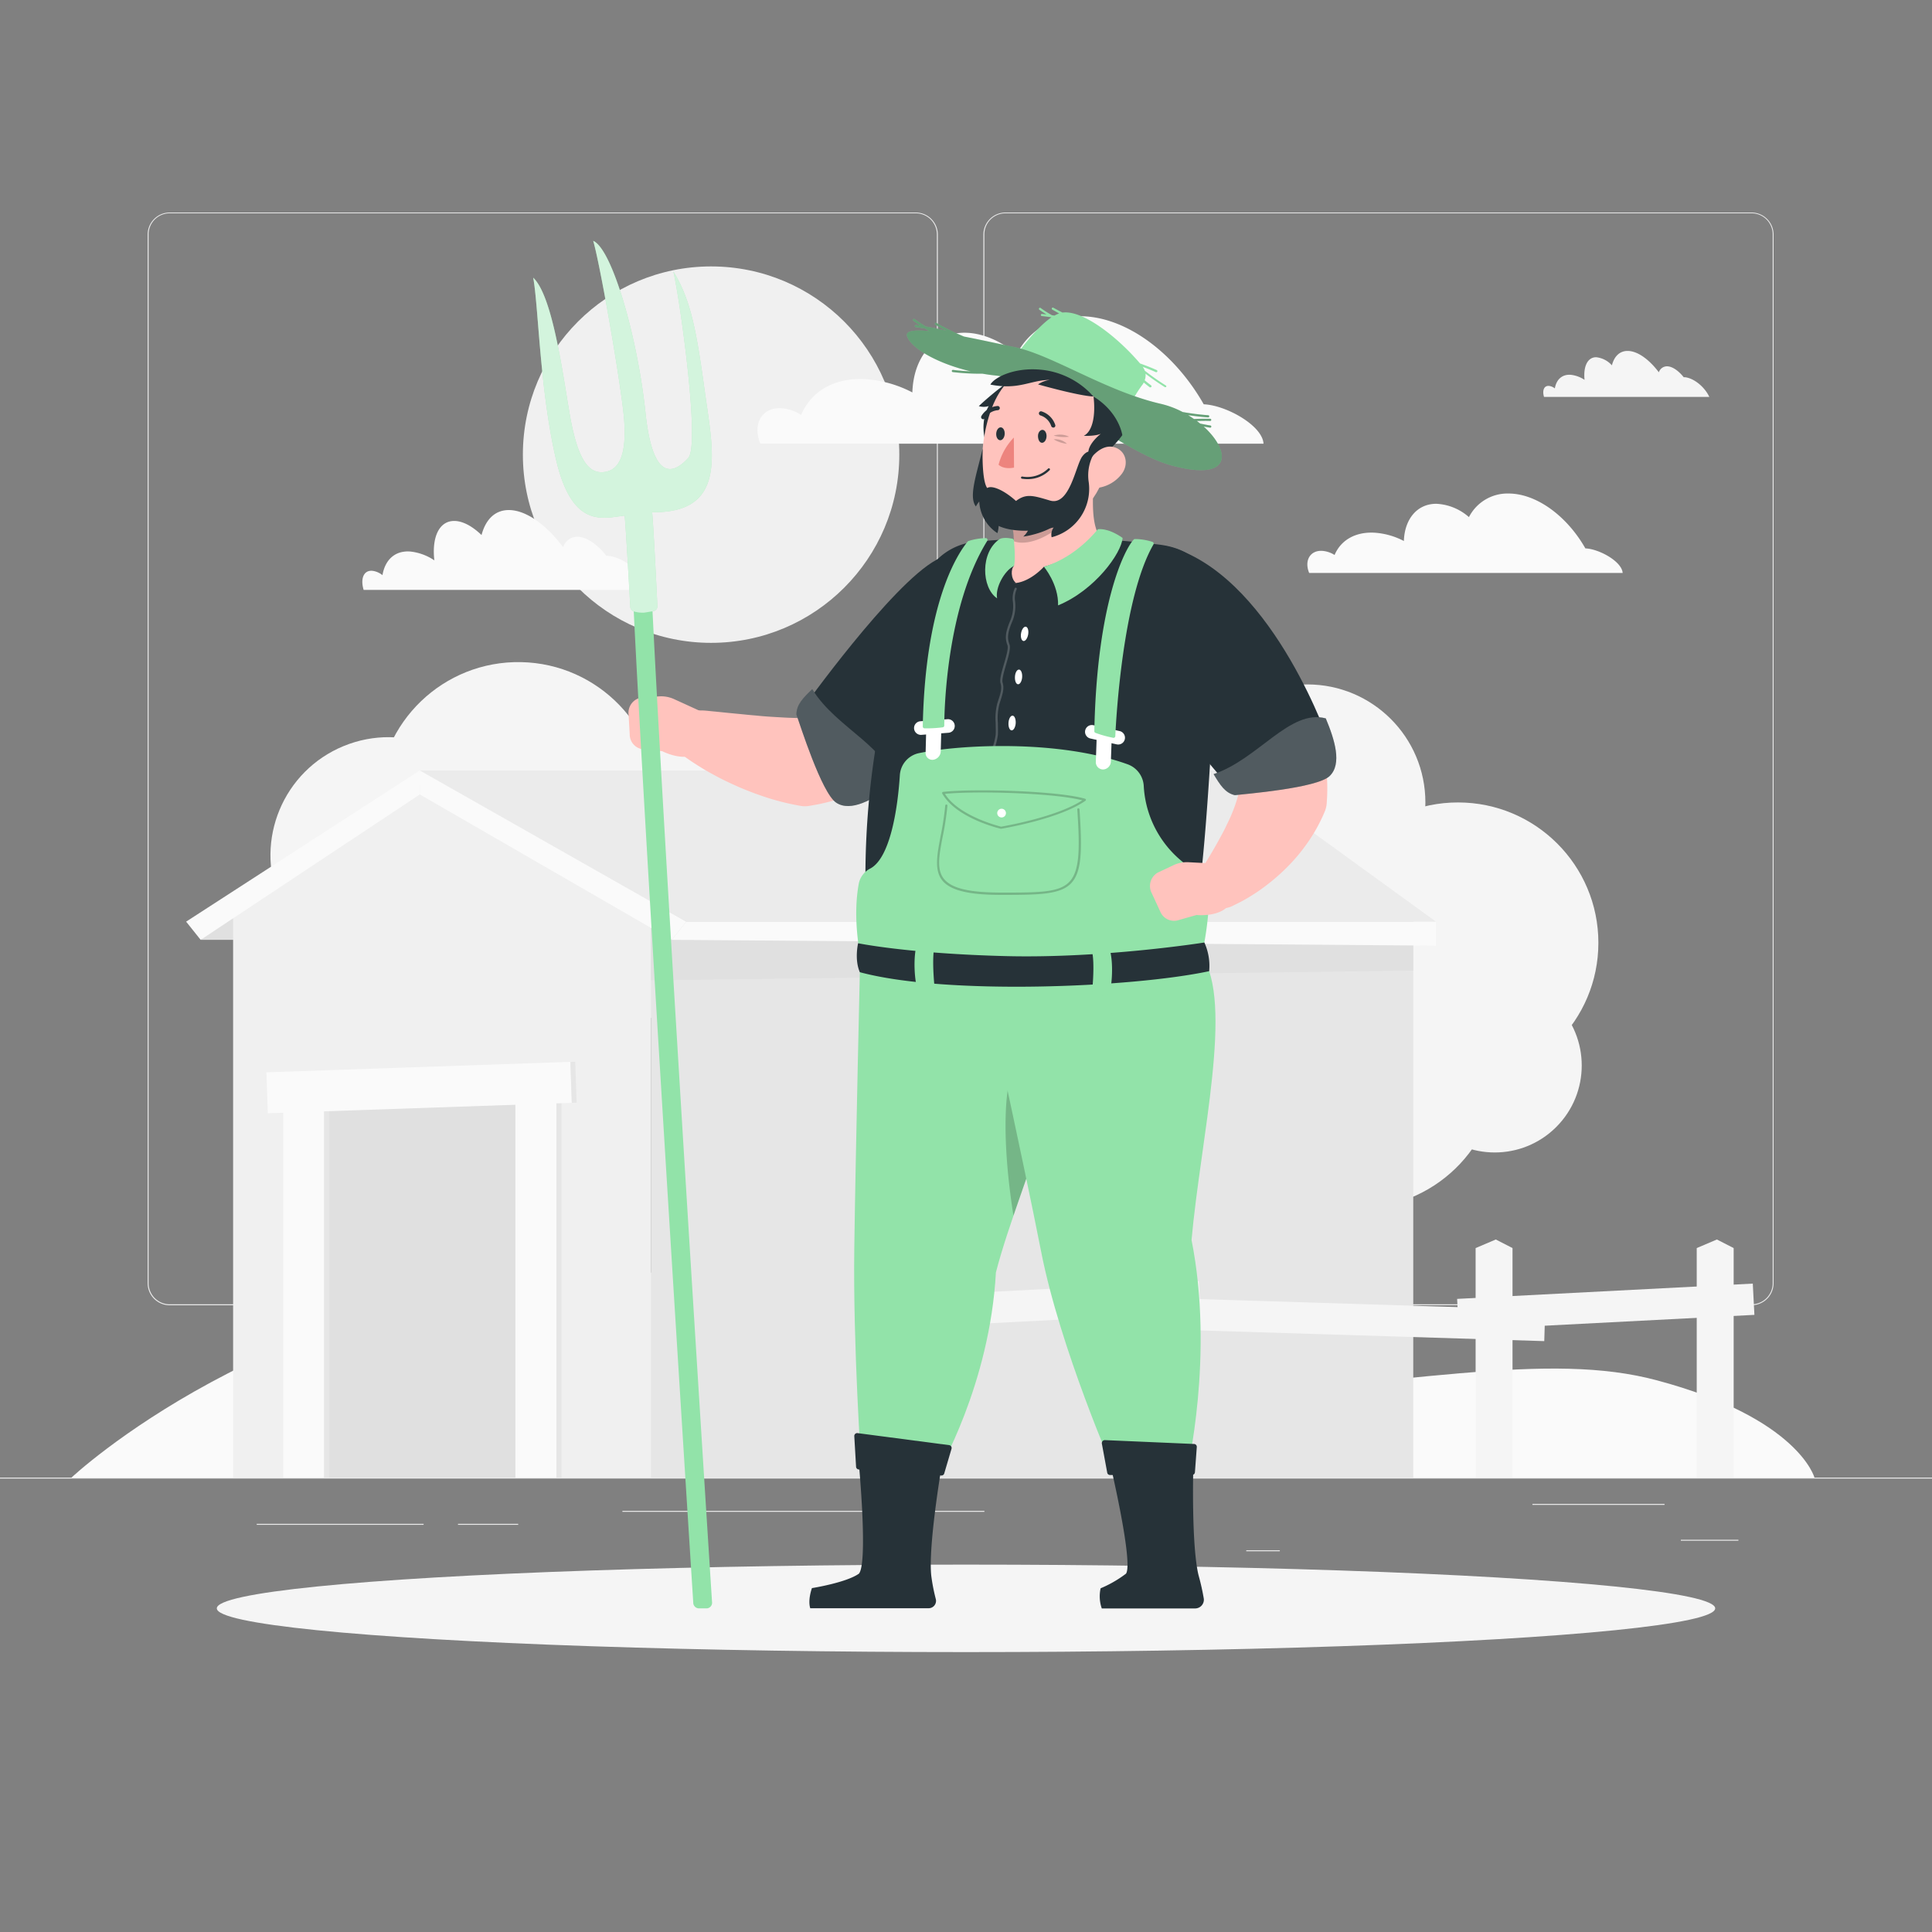 <svg xmlns="http://www.w3.org/2000/svg" viewBox="0 0 500 500"><rect x="0" y="0" width="500" height="500" fill="#808080" stroke="none"/><g id="freepik--background-complete--inject-13"><rect y="382.4" width="500" height="0.25" style="fill:#ebebeb"></rect><rect x="435" y="398.49" width="14.9" height="0.25" style="fill:#ebebeb"></rect><rect x="322.53" y="401.21" width="8.69" height="0.25" style="fill:#ebebeb"></rect><rect x="396.59" y="389.21" width="34.19" height="0.25" style="fill:#ebebeb"></rect><rect x="66.44" y="394.37" width="43.19" height="0.25" style="fill:#ebebeb"></rect><rect x="118.53" y="394.37" width="15.58" height="0.25" style="fill:#ebebeb"></rect><rect x="161.08" y="391.01" width="93.68" height="0.25" style="fill:#ebebeb"></rect><path d="M237,337.8H43.91a5.71,5.71,0,0,1-5.7-5.71V60.66A5.71,5.71,0,0,1,43.91,55H237a5.71,5.71,0,0,1,5.71,5.71V332.09A5.71,5.71,0,0,1,237,337.8ZM43.91,55.2a5.46,5.46,0,0,0-5.45,5.46V332.09a5.46,5.46,0,0,0,5.45,5.46H237a5.47,5.47,0,0,0,5.46-5.46V60.66A5.47,5.47,0,0,0,237,55.2Z" style="fill:#ebebeb"></path><path d="M453.31,337.8H260.21a5.72,5.72,0,0,1-5.71-5.71V60.66A5.72,5.72,0,0,1,260.21,55h193.1A5.71,5.71,0,0,1,459,60.66V332.09A5.71,5.71,0,0,1,453.31,337.8ZM260.21,55.2a5.47,5.47,0,0,0-5.46,5.46V332.09a5.47,5.47,0,0,0,5.46,5.46h193.1a5.47,5.47,0,0,0,5.46-5.46V60.66a5.47,5.47,0,0,0-5.46-5.46Z" style="fill:#ebebeb"></path><path d="M428.78,357.22c-27.9-7.46-62.48.45-136.22,6.45s-54.67-38.67-138.89-34S18.5,382.4,18.5,382.4H469.58S465.47,367,428.78,357.22Z" style="fill:#fafafa"></path><circle cx="377.33" cy="244" r="36.33" style="fill:#f5f5f5"></circle><circle cx="351.35" cy="276.33" r="36.33" transform="translate(22.3 578.88) rotate(-80.78)" style="fill:#f5f5f5"></circle><circle cx="386.84" cy="275.75" r="22.51" transform="translate(-81.68 354.3) rotate(-45)" style="fill:#f5f5f5"></circle><circle cx="338.35" cy="207.67" r="30.54" style="fill:#f5f5f5"></circle><circle cx="134.11" cy="207.67" r="36.33" transform="translate(-76.17 337.63) rotate(-88.86)" style="fill:#f5f5f5"></circle><circle cx="167.43" cy="227.1" r="36.33" transform="translate(-114.66 232.91) rotate(-54.78)" style="fill:#f5f5f5"></circle><circle cx="100.55" cy="221.31" r="30.54" transform="translate(-76.67 54.94) rotate(-22.37)" style="fill:#f5f5f5"></circle><polygon points="51.93 243.23 66.13 243.23 62.09 233.44 51.93 243.23" style="fill:#e0e0e0"></polygon><polygon points="168.45 235.89 108.65 203.15 60.33 235.89 60.33 382.4 168.45 382.4 168.45 235.89" style="fill:#f0f0f0"></polygon><rect x="168.45" y="235.89" width="197.3" height="146.51" transform="translate(534.2 618.29) rotate(180)" style="fill:#e6e6e6"></rect><polygon points="168.45 235.89 365.75 235.89 365.75 251.19 168.45 253.7 168.45 235.89" style="fill:#e0e0e0"></polygon><rect x="78.61" y="281.47" width="60.08" height="100.93" style="fill:#e0e0e0"></rect><rect x="73.31" y="284.74" width="10.6" height="97.66" style="fill:#fafafa"></rect><rect x="83.91" y="284.74" width="1.32" height="97.66" transform="translate(169.14 667.14) rotate(180)" style="fill:#e6e6e6"></rect><rect x="143.99" y="284.74" width="1.32" height="97.66" transform="translate(289.3 667.14) rotate(180)" style="fill:#e6e6e6"></rect><rect x="133.39" y="284.74" width="10.6" height="97.66" style="fill:#fafafa"></rect><rect x="103.16" y="242.12" width="10.6" height="78.71" transform="translate(386.04 163.39) rotate(88.03)" style="fill:#fafafa"></rect><rect x="143.12" y="279.47" width="10.6" height="1.25" transform="translate(423.25 122.13) rotate(88.03)" style="fill:#e6e6e6"></rect><polygon points="108.65 199.39 108.65 205.6 173.84 243.23 177.61 238.52 108.65 199.39" style="fill:#fafafa"></polygon><polygon points="108.65 199.39 108.65 205.6 51.93 243.23 48.17 238.52 108.65 199.39" style="fill:#fafafa"></polygon><polygon points="371.61 238.52 371.61 244.73 173.84 243.23 177.61 238.52 371.61 238.52" style="fill:#fafafa"></polygon><polygon points="108.65 199.39 317.68 199.39 371.61 238.52 177.61 238.52 108.65 199.39" style="fill:#ebebeb"></polygon><polygon points="237.89 323 233.56 320.78 228.33 323 228.33 382.4 237.89 382.4 237.89 323" style="fill:#f5f5f5"></polygon><polygon points="306.11 323 301.78 320.78 296.56 323 296.56 382.4 306.11 382.4 306.11 323" style="fill:#f5f5f5"></polygon><polygon points="391.44 323 387.11 320.78 381.89 323 381.89 382.4 391.44 382.4 391.44 323" style="fill:#f5f5f5"></polygon><polygon points="448.67 323 444.33 320.78 439.11 323 439.11 382.4 448.67 382.4 448.67 323" style="fill:#f5f5f5"></polygon><rect x="221.43" y="333.84" width="89.11" height="8.1" transform="translate(-17.1 14.19) rotate(-2.96)" style="fill:#f5f5f5"></rect><rect x="377.27" y="334.16" width="76.62" height="8.1" transform="translate(-16.92 21.92) rotate(-2.96)" style="fill:#f5f5f5"></rect><rect x="302.87" y="337.47" width="96.95" height="8.1" transform="translate(10.76 -10.74) rotate(1.78)" style="fill:#f5f5f5"></rect><path d="M410.29,141.92c-4.7-8.29-12.58-14.2-19.92-14.2a11.21,11.21,0,0,0-10.21,6.11,13.69,13.69,0,0,0-8.45-3.45c-5,0-8.2,4-8.39,9.63a19,19,0,0,0-7.64-2.15c-5-.26-8.71,2-10.29,5.77a6.92,6.92,0,0,0-3.22-1.07c-2.9-.15-4.49,2.17-3.56,5.17.06.19.13.37.2.55h81.13C419.77,145.34,413.89,142.07,410.29,141.92Z" style="fill:#fafafa"></path><circle cx="184.03" cy="117.66" r="48.71" style="fill:#f0f0f0"></circle><path d="M311.52,104.63c-7.55-13.31-20.18-22.79-32-22.79a18,18,0,0,0-16.38,9.8c-4.22-3.46-9-5.53-13.56-5.53-8,0-13.17,6.41-13.46,15.45a30.83,30.83,0,0,0-12.27-3.45c-8.07-.41-14,3.28-16.51,9.27a11,11,0,0,0-5.17-1.73c-4.65-.23-7.2,3.49-5.71,8.3.1.3.21.59.31.88H327C326.73,110.12,317.3,104.86,311.52,104.63Z" style="fill:#fafafa"></path><path d="M157.58,143.87a5.14,5.14,0,0,0-.66-.05c-2.39-3-5.15-4.91-7.52-4.91a3.86,3.86,0,0,0-3.66,2.69c-4.39-5.82-9.61-9.6-14.06-9.6-3.59,0-6,2.46-7.06,6.47-2.36-2.28-4.86-3.65-7.08-3.65-3.9,0-5.82,4.23-5.13,10.2h0a13.75,13.75,0,0,0-6.27-2.29c-3.95-.27-6.48,2.16-7.16,6.12a5.12,5.12,0,0,0-2.67-1.13c-2.16-.15-3.09,2-2.2,4.95h74.32C166.36,148.25,161.64,144.37,157.58,143.87Z" style="fill:#fafafa"></path><path d="M436.12,97.63l-.37,0c-1.38-1.73-3-2.83-4.34-2.83a2.23,2.23,0,0,0-2.1,1.55c-2.52-3.35-5.53-5.53-8.09-5.53-2.07,0-3.47,1.42-4.06,3.73a6.32,6.32,0,0,0-4.08-2.1c-2.25,0-3.35,2.43-3,5.86h0A7.88,7.88,0,0,0,406.51,97c-2.27-.16-3.73,1.24-4.12,3.52a3,3,0,0,0-1.54-.65c-1.24-.09-1.77,1.17-1.26,2.85h42.78C441.18,100.15,438.46,97.92,436.12,97.63Z" style="fill:#f5f5f5"></path></g><g id="freepik--Shadow--inject-13"><ellipse id="freepik--path--inject-13" cx="250" cy="416.24" rx="193.89" ry="11.32" style="fill:#f5f5f5"></ellipse></g><g id="freepik--Character--inject-13"><path d="M301.74,99.78a63.47,63.47,0,0,1-5.46-3.84,3.85,3.85,0,0,0-.55-1c1.11.4,2.27.86,3.41,1.38a.2.2,0,0,0,.11,0,.29.29,0,0,0,.26-.16.3.3,0,0,0-.14-.38c-1.46-.65-2.95-1.23-4.32-1.71-5.72-6.71-14.71-13.88-20.07-13.18-.78-.39-1.58-.81-2.37-1.25a.27.27,0,0,0-.38.1.29.29,0,0,0,.1.39c.59.33,1.18.65,1.77,1a6.88,6.88,0,0,0-1.2.54l-.67-.1c-1-.57-2-1.2-2.92-1.87a.28.28,0,0,0-.39.07.29.29,0,0,0,.07.4c.61.42,1.22.82,1.84,1.2l-1.15-.13a.3.3,0,0,0-.31.25.29.29,0,0,0,.26.31s1,.1,2.41.31l.09,0c-3.85,2.63-8.63,8.84-10.95,12.5,4.9,9.78,29.72,15.15,29.72,15.15s.6-4.69,4.84-10.3A3.66,3.66,0,0,0,296,99c.94.77,1.55,1.22,1.56,1.24a.34.34,0,0,0,.17,0,.3.3,0,0,0,.23-.11.29.29,0,0,0-.06-.4s-.66-.49-1.66-1.31a3.64,3.64,0,0,0,.22-1.7c2.7,2.07,5,3.45,5,3.47a.28.28,0,0,0,.15,0,.27.27,0,0,0,.24-.13A.29.29,0,0,0,301.74,99.78Z" style="fill:#92E3A9"></path><path d="M311.51,110.38c1,.2,1.67.3,1.69.3h0a.28.28,0,0,0,.28-.24.28.28,0,0,0-.24-.32s-1.06-.17-2.63-.5c-.28-.23-.57-.45-.87-.68,1.12,0,2.28-.06,3.45,0h0a.28.28,0,0,0,.28-.28.29.29,0,0,0-.27-.29c-1.43,0-2.86,0-4.19.07-.48-.34-1-.66-1.5-1,2.94.44,5.13.58,5.16.58h0a.28.28,0,0,0,.28-.26.28.28,0,0,0-.26-.3,65.6,65.6,0,0,1-6.62-.83,23.75,23.75,0,0,0-5.58-2.1c-14.34-3.28-28.2-12.69-37.91-14.7-3.56-.73-8.43-1.83-13.1-2.73a60.27,60.27,0,0,1-7.12-3.53.28.28,0,0,0-.39.1.28.28,0,0,0,.1.38c1,.57,1.93,1.09,2.87,1.57-2-.52-3.92-.89-5.35-1.13-.95-.59-1.93-1.23-2.89-1.92a.28.28,0,0,0-.39.06.3.3,0,0,0,.06.4c.6.43,1.21.84,1.82,1.24-.71-.11-1.13-.16-1.15-.16a.28.28,0,1,0-.06.56s1,.12,2.4.36c.37.23.73.45,1.08.65-3.77-.36-6.23-.11-5.71,1.36,1.1,3.15,7.94,7.06,16.45,9.06-1.43-.06-3-.17-4.56-.37a.29.29,0,0,0-.31.25.28.28,0,0,0,.24.31,58.36,58.36,0,0,0,7.3.42h.39c1.13.19,2.27.36,3.44.48,11.31,1.12,32.34,19.77,45.64,23.32C319.24,124.74,318.42,116.65,311.51,110.38Z" style="fill:#92E3A9"></path><path d="M311.51,110.38c1,.2,1.67.3,1.69.3h0a.28.28,0,0,0,.28-.24.28.28,0,0,0-.24-.32s-1.06-.17-2.63-.5c-.28-.23-.57-.45-.87-.68,1.12,0,2.28-.06,3.45,0h0a.28.28,0,0,0,.28-.28.29.29,0,0,0-.27-.29c-1.43,0-2.86,0-4.19.07-.48-.34-1-.66-1.5-1,2.94.44,5.13.58,5.16.58h0a.28.28,0,0,0,.28-.26.28.28,0,0,0-.26-.3,65.6,65.6,0,0,1-6.62-.83,23.75,23.75,0,0,0-5.58-2.1c-14.34-3.28-28.2-12.69-37.91-14.7-3.56-.73-8.43-1.83-13.1-2.73a60.27,60.27,0,0,1-7.12-3.53.28.28,0,0,0-.39.1.28.28,0,0,0,.1.38c1,.57,1.93,1.09,2.87,1.57-2-.52-3.92-.89-5.35-1.13-.95-.59-1.93-1.23-2.89-1.92a.28.28,0,0,0-.39.06.3.3,0,0,0,.06.4c.6.43,1.21.84,1.82,1.24-.71-.11-1.13-.16-1.15-.16a.28.28,0,1,0-.06.56s1,.12,2.4.36c.37.23.73.45,1.08.65-3.77-.36-6.23-.11-5.71,1.36,1.1,3.15,7.94,7.06,16.45,9.06-1.43-.06-3-.17-4.56-.37a.29.29,0,0,0-.31.25.28.28,0,0,0,.24.31,58.36,58.36,0,0,0,7.3.42h.39c1.13.19,2.27.36,3.44.48,11.31,1.12,32.34,19.77,45.64,23.32C319.24,124.74,318.42,116.65,311.51,110.38Z" style="opacity:0.3"></path><path d="M253.38,176.23l-.54.86-.48.71-.93,1.36c-.62.89-1.27,1.74-1.91,2.59-1.29,1.71-2.66,3.32-4.07,4.93s-2.9,3.14-4.44,4.66-3.15,3-4.87,4.4-3.47,2.78-5.35,4.08a64.06,64.06,0,0,1-6,3.61,51,51,0,0,1-6.7,3,46.92,46.92,0,0,1-7.51,1.93l-1.2.21a6.4,6.4,0,0,1-2.14,0,64.7,64.7,0,0,1-8.47-2.06,83.11,83.11,0,0,1-7.8-2.93c-1.25-.56-2.49-1.13-3.71-1.73s-2.41-1.26-3.6-1.91-2.34-1.37-3.49-2.1-2.24-1.48-3.45-2.37a6.43,6.43,0,0,1,4-11.61l.73,0c1.13,0,2.41.2,3.62.29l3.65.37,3.61.35c1.19.13,2.38.23,3.55.33,2.35.25,4.67.36,6.91.49s4.42.15,6.48.13L206,186a29.27,29.27,0,0,0,6.74-3.44,42.12,42.12,0,0,0,3.47-2.62c1.17-.92,2.32-2,3.46-3,2.25-2.17,4.5-4.52,6.63-7,1.07-1.23,2.1-2.53,3.13-3.8l1.5-1.93,1.3-1.72.47-.62a12.62,12.62,0,0,1,20.72,14.39Z" style="fill:#ffc3bd"></path><path d="M265,155.81c-3.06,27.12-40.4,50.07-40.4,50.07-7.92-.87-15.72-14-16.84-22.56,0,0,22.92-32.07,34.54-38.41C253,139,266.34,143.46,265,155.81Z" style="fill:#263238"></path><path d="M210.21,178.35c-2.37,2.28-4.1,4-4.09,6.59.88,2.44,6.51,20.32,10.3,22.8s9.46-.81,14.32-4.31C231.12,193.83,216.51,188.74,210.21,178.35Z" style="fill:#263238"></path><path d="M210.21,178.35c-2.37,2.28-4.1,4-4.09,6.59.88,2.44,6.51,20.32,10.3,22.8s9.46-.81,14.32-4.31C231.12,193.83,216.51,188.74,210.21,178.35Z" style="fill:#fff;opacity:0.2"></path><path d="M182.21,184.47l.37,7.28c-2.35,7.3-11.21,2.65-11.21,2.65l-5.16-.51a3.88,3.88,0,0,1-3.24-3.82l-.29-5.09a4,4,0,0,1,3.41-4.47l4.52-.29a8.08,8.08,0,0,1,3.82.7Z" style="fill:#ffc3bd"></path><path d="M252.21,140.23a218.23,218.23,0,0,1,48.14.76c9.23,1.3,15.75,7,14.63,26-2.27,38.36-3.61,68.82-8.49,82.61,0,0-61.09,19.35-81.33-.15-4.93-46.18,6.56-84,14.12-100A16.15,16.15,0,0,1,252.21,140.23Z" style="fill:#263238"></path><path d="M255.57,201.44a.28.28,0,0,1-.28-.24c-.35-2.29.54-4.82,1.32-7.06a17.09,17.09,0,0,0,1.07-4c.06-1,0-2.07,0-3.06a15.38,15.38,0,0,1,.39-4.95l.29-.91c.58-1.79,1-3.09.57-4.42-.29-.89.29-2.9.91-5,.55-1.9,1.17-4.06.9-4.77-.64-1.69-.69-3.17.79-6.6a9.68,9.68,0,0,0,.61-4.68,6.31,6.31,0,0,1,.48-3.51.27.27,0,0,1,.38-.11.28.28,0,0,1,.11.38,5.73,5.73,0,0,0-.4,3.21,10.26,10.26,0,0,1-.66,4.94c-1.41,3.26-1.38,4.59-.78,6.17.34.88-.26,3-.89,5.13-.54,1.86-1.15,4-.91,4.69.49,1.51,0,2.95-.57,4.78-.1.29-.19.59-.29.9a14.73,14.73,0,0,0-.36,4.77c0,1,.05,2,0,3.1a17.45,17.45,0,0,1-1.11,4.17c-.76,2.17-1.62,4.64-1.29,6.78a.28.28,0,0,1-.24.32Z" style="fill:#fff;opacity:0.2"></path><path d="M257.74,329.3c6.73-25.94,24.31-56.86,13.19-81.83l-48.31-.15s-1.2,51.41-1.53,75.67c-.35,25.22,1.82,56.6,1.82,56.6l19.77,1.5S256.16,358.41,257.74,329.3Z" style="fill:#92E3A9"></path><path d="M243.61,381.87l-21.36-1.57a.75.75,0,0,1-.7-.7l-.46-7.92a.75.75,0,0,1,.85-.79L245.63,374a.74.74,0,0,1,.62.95l-1.87,6.34A.75.75,0,0,1,243.61,381.87Z" style="fill:#263238"></path><path d="M271.1,272a129.45,129.45,0,0,1-.74,18.36c-2.36,8.16-5.38,16.33-8.08,24.25C258.73,292.22,258.72,266.07,271.1,272Z" style="opacity:0.2"></path><path d="M308.37,320.91c2.34-26.23,11-61.53,2.63-73.59H253.18s11.51,52.28,16.24,76.47c4.91,25.16,19,57.18,19,57.18l18.73,0S314.32,350.83,308.37,320.91Z" style="fill:#92E3A9"></path><path d="M308.48,381.73H287.26a.73.73,0,0,1-.71-.59l-1.39-7.53a.78.78,0,0,1,.79-.91l23.09,1a.73.73,0,0,1,.69.78l-.48,6.51A.78.78,0,0,1,308.48,381.73Z" style="fill:#263238"></path><path d="M257.54,144.42c1.84-1.8,3.77-.75,4.66-3.47a9.43,9.43,0,0,0-1-6.25l21.9-11.82c-.43,8.06-.75,14.42,2.82,17.63,1,6-9.14,11.05-22.28,10.42C257.46,150.64,254.89,147,257.54,144.42Z" style="fill:#ffc3bd"></path><path d="M261.51,135.38l17.3-4.32c-4.37,6.87-12.25,10.64-16.48,9A9.31,9.31,0,0,0,261.51,135.38Z" style="opacity:0.2"></path><path d="M260.56,99.1a77.94,77.94,0,0,0-7.25,6,4.38,4.38,0,0,0,2.56,0c-2.16,3.76-1.32,8.91-.23,10.44C261,110.51,260.56,99.1,260.56,99.1Z" style="fill:#263238"></path><path d="M268.67,95.94c8.38.83,20.14,8.27,19.11,17.33-1.19,10.53-4,17.36-11.12,20.89-14.25,7-21.2.25-22.36-10.59C253.25,113.82,256.83,94.78,268.67,95.94Z" style="fill:#ffc3bd"></path><path d="M283,102.62c.55,4.53-.1,8.94-2.52,10.17,3.26.1,4.43-.54,4.43-.54s-5.79,4.4-1.91,7.22a26.08,26.08,0,0,0,7.45-6.85S289.71,106.78,283,102.62Z" style="fill:#263238"></path><path d="M272.69,112.74a5.25,5.25,0,0,1,4,.29A10.29,10.29,0,0,1,272.69,112.74Z" style="opacity:0.2"></path><path d="M272.69,113.7a4.29,4.29,0,0,1,3.43,1.15A8.35,8.35,0,0,1,272.69,113.7Z" style="opacity:0.2"></path><path d="M265.92,124a9.25,9.25,0,0,1-1.44-.11.29.29,0,0,1-.24-.32.28.28,0,0,1,.33-.24,7.7,7.7,0,0,0,6.67-2.05.29.29,0,0,1,.41,0,.29.29,0,0,1,0,.4A8,8,0,0,1,265.92,124Z" style="fill:#263238"></path><path d="M290.39,122.54a9.38,9.38,0,0,1-6.16,3.7c-3.28.45-4.51-2.59-3.25-5.45,1.13-2.58,4.19-5.93,7.32-5.07S292.17,120.06,290.39,122.54Z" style="fill:#ffc3bd"></path><path d="M254.32,116.08c-1.58,6.7-3.7,12.47-1.76,15a6.64,6.64,0,0,1,.87-1.29,10.4,10.4,0,0,0,4.7,8.19,7.51,7.51,0,0,0,.32-1.88s4.45,2.53,14.24.41a3.13,3.13,0,0,0-.53,2.53,12.92,12.92,0,0,0,9.57-14.47,11.49,11.49,0,0,1,1.48-7.36s-1.43-1.34-3.12.92-3.25,12.93-8.35,11.41c-4.37-1.3-6.17-1.88-8.8.11-3.12-2.82-6.27-4.15-7.45-3.35C254.37,124.78,254.2,119.38,254.32,116.08Z" style="fill:#263238"></path><path d="M273.13,135.74c-1.41,1.55-6.21,2.9-8.31,3.12a5.35,5.35,0,0,0,1.6-2.48Z" style="fill:#263238"></path><path d="M270.84,113c-.06.92-.6,1.63-1.21,1.59s-1-.83-1-1.76.6-1.63,1.21-1.58S270.9,112.07,270.84,113Z" style="fill:#263238"></path><ellipse cx="258.91" cy="112.25" rx="1.67" ry="1.1" transform="translate(131.29 363.95) rotate(-86.55)" style="fill:#263238"></ellipse><path d="M262.38,113.24l.05,7.77s-2.5.62-4-.74A15.84,15.84,0,0,1,262.38,113.24Z" style="fill:#ed847e"></path><path d="M272.49,110.64a.67.67,0,0,0,.28,0,.53.53,0,0,0,.32-.69,5.47,5.47,0,0,0-3.55-3.49.54.54,0,0,0-.66.4.56.56,0,0,0,.41.66h0a4.32,4.32,0,0,1,2.78,2.79A.58.58,0,0,0,272.49,110.64Z" style="fill:#263238"></path><path d="M254.46,108.5a.55.55,0,0,0,.45-.25,4.24,4.24,0,0,1,3.31-2.09.55.55,0,0,0,.53-.56.56.56,0,0,0-.56-.53,5.34,5.34,0,0,0-4.2,2.59.55.55,0,0,0,.17.75A.58.58,0,0,0,254.46,108.5Z" style="fill:#263238"></path><path d="M311,247.32a84.36,84.36,0,0,0,2-16.63,5.35,5.35,0,0,0-2.87-4.93A27.07,27.07,0,0,1,296,203.39a6.32,6.32,0,0,0-4.12-5.57c-17.95-6.49-43.43-5.12-54-2.92a6.23,6.23,0,0,0-5,5.71c-.53,8.44-2.45,21.35-7.61,24.14a5.63,5.63,0,0,0-3,3.84c-1.72,9.15.4,18.73.4,18.73S255.41,252.85,311,247.32Z" style="fill:#92E3A9"></path><path d="M259.07,214.48H259c-.48-.11-11.58-2.76-15.15-9.12a.29.29,0,0,1,0-.27.31.31,0,0,1,.22-.15c7.83-.88,29.77-.3,36.76,1.78a.31.31,0,0,1,.2.23.31.31,0,0,1-.12.28c-6.69,4.75-21.64,7.23-21.79,7.25Zm-14.5-9c3.55,5.66,13.68,8.25,14.51,8.46,1-.17,14.42-2.5,21-6.82C272.73,205.19,252.48,204.66,244.57,205.45Z" style="opacity:0.2"></path><path d="M259.47,231.6h-.26c-8.47,0-13.19-1.14-15.31-3.7s-1.43-6.54-.48-11.48a75.31,75.31,0,0,0,1.21-7.95.3.3,0,0,1,.31-.26.27.27,0,0,1,.25.3,73.13,73.13,0,0,1-1.22,8c-.92,4.8-1.65,8.58.37,11s6.58,3.49,14.87,3.49h.26c9.47,0,14.7,0,17.33-2.84s2.68-8.45,2-18.67a.29.29,0,0,1,.26-.3.3.3,0,0,1,.31.26c.73,10.61.6,16.17-2.13,19.1S269.1,231.6,259.47,231.6Z" style="opacity:0.2"></path><circle cx="259.21" cy="210.43" r="1.13" style="fill:#fff"></circle><path d="M245.46,189.64l-7,.54a1.78,1.78,0,0,1-1.9-1.63h0a1.77,1.77,0,0,1,1.63-1.89l7-.53a1.75,1.75,0,0,1,1.89,1.62h0A1.76,1.76,0,0,1,245.46,189.64Z" style="fill:#fff"></path><path d="M239.55,194.8l.2-7.94a2.28,2.28,0,0,1,2-2.17h0a1.75,1.75,0,0,1,1.92,1.83l-.21,7.94a2.27,2.27,0,0,1-2,2.17h0A1.74,1.74,0,0,1,239.55,194.8Z" style="fill:#fff"></path><path d="M250.45,140.14c-2.25,2.71-11,15.08-11.64,47.86a.47.47,0,0,0,.43.49,31.42,31.42,0,0,0,4.73-.26.46.46,0,0,0,.41-.46c0-3.62.48-30.61,11.12-47.8a.47.47,0,0,0-.42-.71,15.88,15.88,0,0,0-4.43.75A.44.44,0,0,0,250.45,140.14Z" style="fill:#92E3A9"></path><path d="M262.94,150.88c3.95-.49,7.22-4.21,7.22-4.21s10.41-2.56,13.26-7.62a2.36,2.36,0,0,1,3.07-1,12.88,12.88,0,0,1,3.07,1.8S282.7,157.21,262.94,150.88Z" style="fill:#263238"></path><path d="M270.16,146.67s3.82,4.5,3.67,10c9.5-3.9,16.42-13.51,16.7-17.45-4-2.81-6.43-2.24-6.43-2.24S278.61,144.19,270.16,146.67Z" style="fill:#92E3A9"></path><path d="M262.94,150.88c-1.41-1.13-1.33-3.73-.51-4.42-.34-2.28,0-3.48-.07-7-3.58-.23-6.72,3.74-7.85,6.47S260.53,151.45,262.94,150.88Z" style="fill:#263238"></path><path d="M262.43,146.46c-2.54,1.24-4.91,5.69-4.38,8.39-4.08-2.73-4.39-12,.69-15.36,1.22-.63,3.62,0,3.62,0S262.92,144.36,262.43,146.46Z" style="fill:#92E3A9"></path><path d="M266.09,164.19c-.17,1-.72,1.79-1.23,1.7s-.78-1-.61-2,.72-1.79,1.23-1.7S266.26,163.16,266.09,164.19Z" style="fill:#fff"></path><path d="M264.53,175.28c-.07,1-.55,1.85-1.07,1.81s-.86-.91-.79-2,.56-1.84,1.08-1.8S264.61,174.25,264.53,175.28Z" style="fill:#fff"></path><path d="M262.86,187.21c-.08,1-.56,1.85-1.07,1.81s-.87-.91-.79-2,.56-1.84,1.07-1.81S262.94,186.18,262.86,187.21Z" style="fill:#fff"></path><path d="M321.63,157.78l.71.72.59.62,1.12,1.21c.73.81,1.42,1.63,2.1,2.45,1.38,1.63,2.65,3.33,3.9,5.06s2.42,3.53,3.56,5.37,2.21,3.74,3.2,5.72,1.94,4,2.78,6.13a65.34,65.34,0,0,1,2.19,6.64,51.1,51.1,0,0,1,1.42,7.19,44.33,44.33,0,0,1,.23,7.76l-.08,1.25a6.74,6.74,0,0,1-.48,2.06,42.51,42.51,0,0,1-4.52,8.21,47.24,47.24,0,0,1-5.65,6.66,53.9,53.9,0,0,1-6.42,5.37c-1.12.8-2.28,1.53-3.46,2.24-.6.35-1.2.69-1.81,1l-2,1a5.92,5.92,0,0,1-8.45-6.51l.69-3.32a3.72,3.72,0,0,1,.34-.64l.42-.7.86-1.43c.59-.94,1.13-1.91,1.68-2.86s1.06-1.9,1.57-2.84,1-1.87,1.42-2.81a40.32,40.32,0,0,0,3.6-10.46l-.56,3.3a25.09,25.09,0,0,0-.62-3.52,35.58,35.58,0,0,0-1.21-3.82c-.49-1.3-1.11-2.63-1.77-4s-1.4-2.7-2.19-4c-1.61-2.68-3.4-5.39-5.36-8-1-1.33-2-2.62-3-3.91L304.87,177l-1.38-1.64-.51-.61a12.63,12.63,0,0,1,18.65-17Z" style="fill:#ffc3bd"></path><path d="M304.3,142c25.76,9,39.81,50.54,39.81,50.54C341.5,200,327,204.71,318.37,203.88c0,0-26.16-29.48-29.75-42.23C285.29,149.85,292.57,137.84,304.3,142Z" style="fill:#263238"></path><path d="M314.07,200.34c1.7,2.82,3,4.89,5.52,5.45,2.57-.31,21.26-1.81,24.52-4.95s1.31-9.4-1-14.92C333.82,183.41,325.61,196.51,314.07,200.34Z" style="fill:#263238"></path><path d="M314.07,200.34c1.7,2.82,3,4.89,5.52,5.45,2.57-.31,21.26-1.81,24.52-4.95s1.31-9.4-1-14.92C333.82,183.41,325.61,196.51,314.07,200.34Z" style="fill:#fff;opacity:0.2"></path><path d="M316.11,223.58l3,6.64c.5,7.65-9.45,6.58-9.45,6.58l-5,1.42a3.87,3.87,0,0,1-4.41-2.36l-2.14-4.63a4,4,0,0,1,1.53-5.41l4.1-1.93a8,8,0,0,1,3.81-.75Z" style="fill:#ffc3bd"></path><path d="M289,192.64l-6.82-1.52a1.77,1.77,0,0,1-1.33-2.1h0a1.77,1.77,0,0,1,2.1-1.34l6.82,1.52a1.77,1.77,0,0,1,1.33,2.11h0A1.76,1.76,0,0,1,289,192.64Z" style="fill:#fff"></path><path d="M283.6,197.14l.28-8a2.11,2.11,0,0,1,2-2h0a1.89,1.89,0,0,1,1.89,2l-.28,8a2.11,2.11,0,0,1-2,2h0A1.89,1.89,0,0,1,283.6,197.14Z" style="fill:#fff"></path><path d="M293.41,139.63c-2.23,2.32-9.52,16.17-10.2,49.58a.46.46,0,0,0,.28.45,31,31,0,0,0,4.59,1.28.46.46,0,0,0,.56-.44c.21-4.51,1.92-35.85,9.87-49.59a.46.46,0,0,0-.26-.67,15,15,0,0,0-4.52-.74A.42.42,0,0,0,293.41,139.63Z" style="fill:#92E3A9"></path><path d="M241,407.7c-.77-7.58,2.53-27.22,2.53-27.22L222.29,379s2.37,25.45,0,28.26C219,409.6,210.13,411,210.13,411s-1.12,3-.44,5.21l30.64,0a1.91,1.91,0,0,0,1.86-2.36A47.85,47.85,0,0,1,241,407.7Z" style="fill:#263238"></path><path d="M310.19,407.7c-1.87-7.58-1.38-27.22-1.38-27.22L287.35,379s6,25.45,4.06,28.26a29.9,29.9,0,0,1-6.57,3.79,9.5,9.5,0,0,0,.3,5.21l24.24,0a2.26,2.26,0,0,0,2.17-2.48A58.52,58.52,0,0,0,310.19,407.7Z" style="fill:#263238"></path><path d="M222.08,244.11s-1,4.16.44,7.49c22.26,6,70.45,4,90.41-.26a14.65,14.65,0,0,0-1.24-7.42s-26.15,4.15-51.35,3.52S222.08,244.11,222.08,244.11Z" style="fill:#263238"></path><path d="M237.48,243.76c-1.37,3.67-.71,10.82,0,12.13,3.34,1.18,4.51.81,4.51.81s-1.08-8.9,0-12.33A11.45,11.45,0,0,0,237.48,243.76Z" style="fill:#92E3A9"></path><path d="M287,245.12c1.37,3.66.71,10.82,0,12.13-3.34,1.17-4.51.81-4.51.81s1.08-8.9,0-12.33A11.45,11.45,0,0,1,287,245.12Z" style="fill:#92E3A9"></path><path d="M283,102.62c-3.92-.17-14.36-3.14-14.36-3.14a7.22,7.22,0,0,1,3.08-1.17c-5.24.09-8,2.68-15.41,1.22,1.09-2,7-4.92,14.66-3.64A20.93,20.93,0,0,1,283,102.62Z" style="fill:#263238"></path><path d="M168.1,137.83c-4.25-2.89-4.81,1.38-4.81,1.38,0,21.79,14.77,254.38,16.12,275.5a1.5,1.5,0,0,0,1.34,1.53H183a1.47,1.47,0,0,0,1.27-1.7C182.84,392.31,168.05,159.57,168.1,137.83Z" style="fill:#92E3A9"></path><path d="M166.73,158.55a8.15,8.15,0,0,1-2.72-.32,1.34,1.34,0,0,1-.9-1.28c-.24-4.37-1.18-21.17-1.46-23.51-5.61.65-13.59,3.51-17.79-14.68s-4.52-39.87-5.87-46.9c5.08,4.77,7.67,25.12,9.47,35.45s4.33,15.06,8.36,14.9,7-3.7,5.39-16.61S155,67.22,153.52,62.33c4.95,2.14,11.51,25.2,13.53,44.45s8,15.12,11.08,11.73-2.08-40.5-3.87-48.28c4.61,7.53,6,15.55,8.15,31.1s6,31.48-13.63,31.23c.39,4.48,1.14,19.72,1.35,24.18a1.28,1.28,0,0,1-.93,1.41Z" style="fill:#92E3A9"></path><path d="M166.73,158.55a8.15,8.15,0,0,1-2.72-.32,1.34,1.34,0,0,1-.9-1.28c-.24-4.37-1.18-21.17-1.46-23.51-5.61.65-13.59,3.51-17.79-14.68s-4.52-39.87-5.87-46.9c5.08,4.77,7.67,25.12,9.47,35.45s4.33,15.06,8.36,14.9,7-3.7,5.39-16.61S155,67.22,153.52,62.33c4.95,2.14,11.51,25.2,13.53,44.45s8,15.12,11.08,11.73-2.08-40.5-3.87-48.28c4.61,7.53,6,15.55,8.15,31.1s6,31.48-13.63,31.23c.39,4.48,1.14,19.72,1.35,24.18a1.28,1.28,0,0,1-.93,1.41Z" style="fill:#fff;opacity:0.6"></path></g></svg>